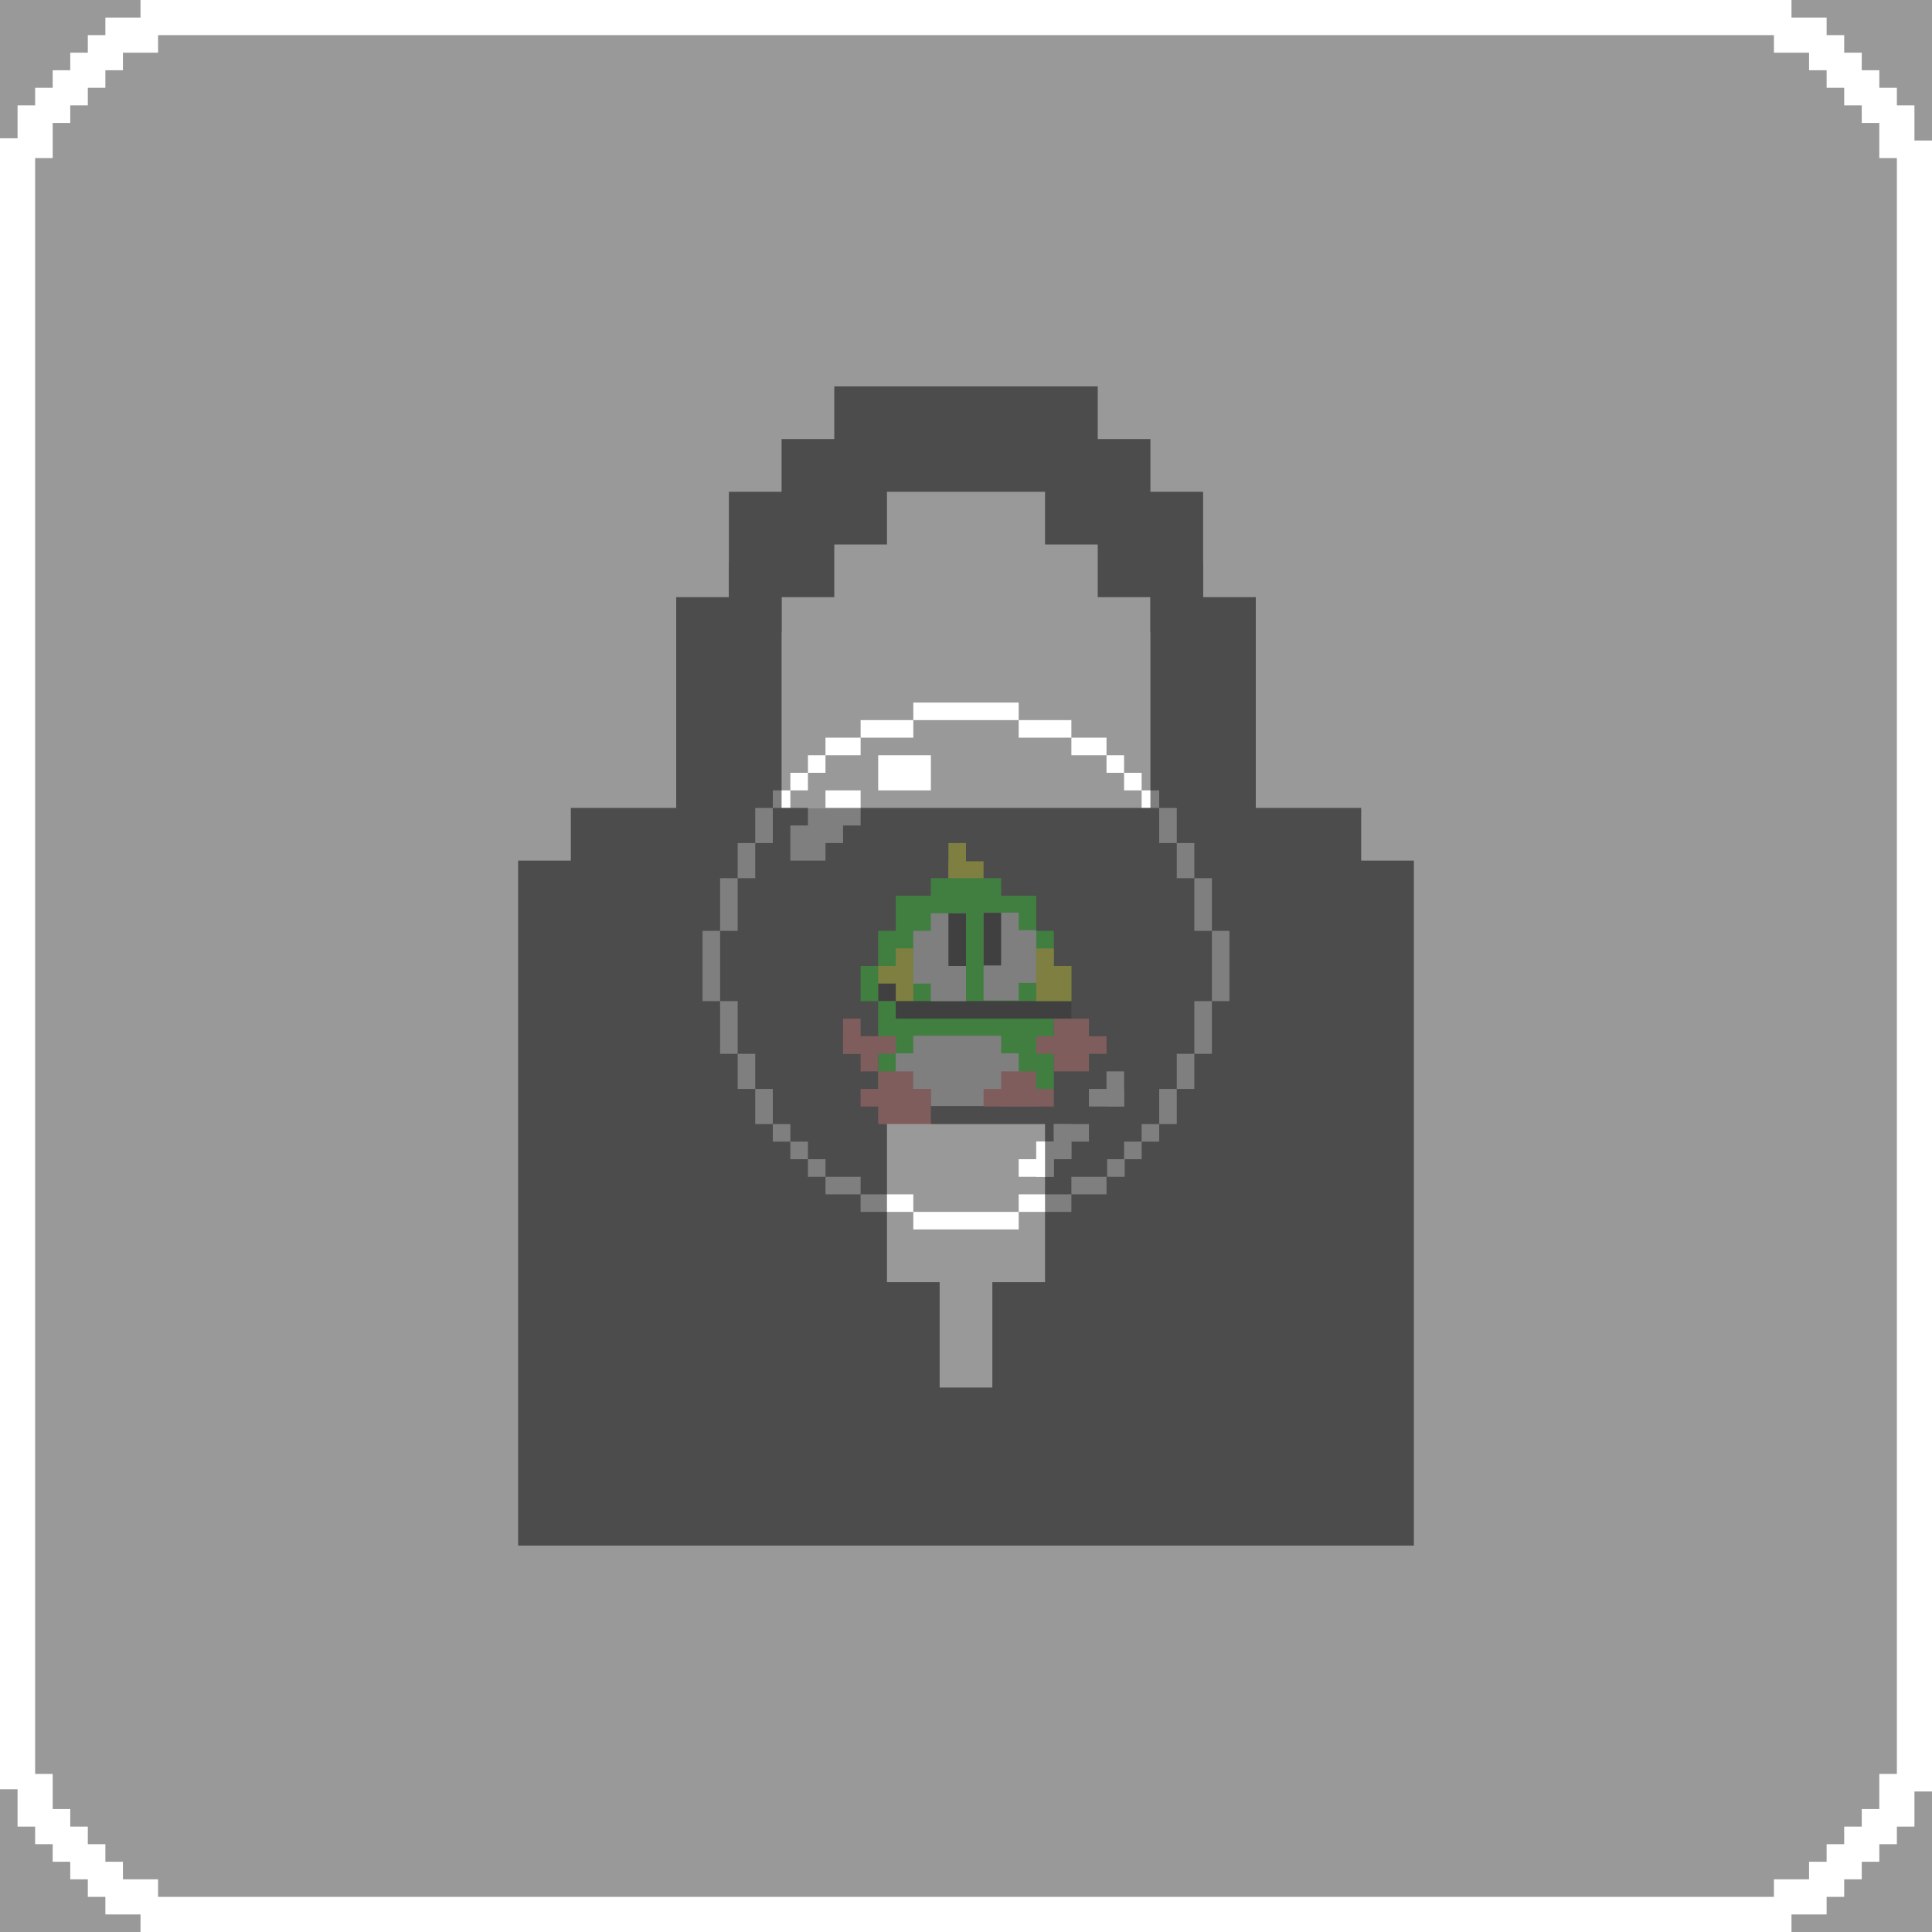 <svg width="110" height="110" xmlns="http://www.w3.org/2000/svg">
 <rect width="100%" height="100%" fill="#333333" stroke="none"/>
 <g id="Layer_1">
  <title>Layer 1</title>
  <g id="svg_309">
   <rect id="svg_865" height="2" width="94" y="0" x="8" stroke-width="0" stroke="#000" fill="#ffffff"/>
   <rect id="svg_867" height="94" width="2" y="7.873" x="0" stroke-width="0" stroke="#000" fill="#ffffff"/>
   <rect id="svg_868" height="2" width="94" y="108" x="8" stroke-width="0" stroke="#000" fill="#ffffff"/>
   <rect id="svg_869" height="94" width="2" y="8" x="108" stroke-width="0" stroke="#000" fill="#ffffff"/>
   <rect id="svg_870" height="2" width="3" y="1" x="6" stroke-width="0" stroke="#000" fill="#ffffff"/>
   <rect id="svg_872" height="3" width="2" y="6" x="1" stroke-width="0" stroke="#000" fill="#ffffff"/>
   <rect id="svg_874" height="2" width="2" y="5" x="2" stroke-width="0" stroke="#000" fill="#ffffff"/>
   <rect id="svg_875" height="2" width="2" y="4" x="3" stroke-width="0" stroke="#000" fill="#ffffff"/>
   <rect id="svg_876" height="2" width="2" y="3" x="4" stroke-width="0" stroke="#000" fill="#ffffff"/>
   <rect id="svg_877" height="2" width="2" y="2" x="5" stroke-width="0" stroke="#000" fill="#ffffff"/>
   <rect id="svg_878" height="2" width="3" y="1" x="101" stroke-width="0" stroke="#000" fill="#ffffff"/>
   <rect id="svg_879" height="2" width="2" y="2" x="103" stroke-width="0" stroke="#000" fill="#ffffff"/>
   <rect id="svg_880" height="2" width="2" y="3" x="104" stroke-width="0" stroke="#000" fill="#ffffff"/>
   <rect id="svg_881" height="2" width="2" y="4" x="105" stroke-width="0" stroke="#000" fill="#ffffff"/>
   <rect id="svg_882" height="2" width="2" y="5" x="106" stroke-width="0" stroke="#000" fill="#ffffff"/>
   <rect id="svg_883" height="3" width="2" y="6" x="107" stroke-width="0" stroke="#000" fill="#ffffff"/>
   <rect id="svg_884" height="3" width="2" y="101" x="1" stroke-width="0" stroke="#000" fill="#ffffff"/>
   <rect id="svg_885" height="2" width="2" y="103" x="2" stroke-width="0" stroke="#000" fill="#ffffff"/>
   <rect id="svg_886" height="2" width="2" y="104" x="3" stroke-width="0" stroke="#000" fill="#ffffff"/>
   <rect id="svg_887" height="2" width="2" y="105" x="4" stroke-width="0" stroke="#000" fill="#ffffff"/>
   <rect id="svg_888" height="2" width="2" y="106" x="5" stroke-width="0" stroke="#000" fill="#ffffff"/>
   <rect id="svg_889" height="2" width="3" y="107" x="6" stroke-width="0" stroke="#000" fill="#ffffff"/>
   <rect id="svg_890" height="2" width="3" y="107" x="101" stroke-width="0" stroke="#000" fill="#ffffff"/>
   <rect id="svg_891" height="2" width="2" y="106" x="103" stroke-width="0" stroke="#000" fill="#ffffff"/>
   <rect id="svg_892" height="2" width="2" y="105" x="104" stroke-width="0" stroke="#000" fill="#ffffff"/>
   <rect id="svg_893" height="2" width="2" y="104" x="105" stroke-width="0" stroke="#000" fill="#ffffff"/>
   <rect id="svg_894" height="2" width="2" y="103" x="106" stroke-width="0" stroke="#000" fill="#ffffff"/>
   <rect id="svg_895" height="3" width="2" y="101" x="107" stroke-width="0" stroke="#000" fill="#ffffff"/>
  </g>
  <rect id="svg_871" height="0.079" width="0" y="-13.861" x="67.785" stroke-width="0" stroke="#000" fill="#ffffff"/>
  <g id="svg_192">
   <g id="svg_139">
    <rect fill="#07ff07" stroke="#000" stroke-width="0" x="50" y="57" width="10" height="5" id="svg_97"/>
    <g id="svg_100">
     <rect fill="#fbfe00" stroke="#000" stroke-width="0" x="54" y="49.038" width="2" height="2" id="svg_98"/>
     <rect fill="#fbfe00" stroke="#000" stroke-width="0" x="54" y="48" width="1" height="2" id="svg_99"/>
    </g>
    <rect fill="#07ff07" stroke="#000" stroke-width="0" x="53" y="50" width="4" height="2" id="svg_101"/>
    <rect fill="#07ff07" stroke="#000" stroke-width="0" x="51" y="51" width="8" height="3" id="svg_102"/>
    <rect fill="#07ff07" stroke="#000" stroke-width="0" x="50" y="53" width="10" height="3" id="svg_103"/>
    <rect fill="#07ff07" stroke="#000" stroke-width="0" x="49" y="55" width="12" height="2" id="svg_104"/>
    <g id="svg_107">
     <rect id="svg_105" height="2" width="2" y="55" x="50" stroke-width="0" stroke="#000" fill="#fbfe00"/>
     <rect fill="#fbfe00" stroke="#000" stroke-width="0" x="51" y="54" width="1" height="3" id="svg_106"/>
    </g>
    <rect fill="#000000" stroke="#000" stroke-width="0" x="50" y="56" width="1" height="1" id="svg_108"/>
    <g id="svg_111">
     <rect fill="#ffffff" stroke="#000" stroke-width="0" x="51" y="59.97" width="7" height="3" id="svg_109"/>
     <rect fill="#ffffff" stroke="#000" stroke-width="0" x="52" y="58.97" width="5" height="2" id="svg_110"/>
    </g>
    <rect fill="#000000" stroke="#000" stroke-width="0" x="51" y="57" width="10" height="1" id="svg_112"/>
    <g id="svg_121">
     <g id="svg_116">
      <rect fill="#ffffff" stroke="#000" stroke-width="0" x="53" y="52" width="2" height="5" id="svg_113"/>
      <rect fill="#ffffff" stroke="#000" stroke-width="0" x="52" y="53" width="2" height="3" id="svg_114"/>
      <rect fill="#000000" stroke="#000" stroke-width="0" x="54" y="52" width="1" height="3" id="svg_115"/>
     </g>
     <g id="svg_120">
      <rect transform="rotate(-180 57 54.462)" fill="#ffffff" stroke="#000" stroke-width="0" x="56" y="51.962" width="2" height="5" id="svg_117"/>
      <rect transform="rotate(-180 58 54.462)" fill="#ffffff" stroke="#000" stroke-width="0" x="57" y="52.962" width="2" height="3" id="svg_118"/>
      <rect fill="#000000" stroke="#000" stroke-width="0" x="56" y="51.97" width="1" height="3" id="svg_119"/>
     </g>
    </g>
    <g id="svg_124">
     <rect id="svg_122" height="2" width="2" y="55" x="59" stroke-width="0" stroke="#000" fill="#fbfe00"/>
     <rect id="svg_123" height="2" width="1" y="54" x="59" stroke-width="0" stroke="#000" fill="#fbfe00"/>
    </g>
    <g id="svg_128">
     <rect fill="#fe7677" stroke="#000" stroke-width="0" x="48" y="59" width="3" height="1" id="svg_125"/>
     <rect id="svg_126" height="2" width="1" y="58" x="48" stroke-width="0" stroke="#000" fill="#fe7677"/>
     <rect id="svg_127" height="2" width="1" y="59" x="49" stroke-width="0" stroke="#000" fill="#fe7677"/>
    </g>
    <rect fill="#fe7677" stroke="#000" stroke-width="0" x="59" y="59" width="4" height="1" id="svg_129"/>
    <rect id="svg_130" height="3" width="2" y="58" x="60" stroke-width="0" stroke="#000" fill="#fe7677"/>
    <g id="svg_138">
     <g id="svg_133">
      <rect fill="#fe7677" stroke="#000" stroke-width="0" x="57" y="61" width="2" height="2" id="svg_131"/>
      <rect fill="#fe7677" stroke="#000" stroke-width="0" x="56" y="62" width="4" height="1" id="svg_132"/>
     </g>
     <g id="svg_137">
      <rect fill="#fe7677" stroke="#000" stroke-width="0" x="50" y="61" width="2" height="2" id="svg_134"/>
      <rect fill="#fe7677" stroke="#000" stroke-width="0" x="49" y="62" width="4" height="1" id="svg_135"/>
      <rect fill="#fe7677" stroke="#000" stroke-width="0" x="50" y="62" width="3" height="2" id="svg_136"/>
     </g>
    </g>
   </g>
   <g id="svg_154">
    <g id="svg_142">
     <rect id="svg_140" height="2" width="1" y="61" x="63" stroke-width="0" stroke="#000" fill="#ffffff"/>
     <rect id="svg_141" height="1" width="2" y="62" x="62" stroke-width="0" stroke="#000" fill="#ffffff"/>
    </g>
    <g id="svg_148">
     <rect id="svg_143" height="1" width="2" y="64" x="60" stroke-width="0" stroke="#000" fill="#ffffff"/>
     <rect id="svg_144" height="2" width="1" y="64" x="60" stroke-width="0" stroke="#000" fill="#ffffff"/>
     <rect id="svg_145" height="1" width="2" y="65" x="59" stroke-width="0" stroke="#000" fill="#ffffff"/>
     <rect id="svg_146" height="2" width="1" y="65" x="59" stroke-width="0" stroke="#000" fill="#ffffff"/>
     <rect id="svg_147" height="1" width="2" y="66" x="58" stroke-width="0" stroke="#000" fill="#ffffff"/>
    </g>
    <rect id="svg_149" height="2" width="3" y="43" x="50" stroke-width="0" stroke="#000" fill="#ffffff"/>
    <g id="svg_153">
     <rect id="svg_150" height="2" width="2" y="45" x="47" stroke-width="0" stroke="#000" fill="#ffffff"/>
     <rect id="svg_151" height="2" width="2" y="46" x="46" stroke-width="0" stroke="#000" fill="#ffffff"/>
     <rect id="svg_152" height="2" width="2" y="47" x="45" stroke-width="0" stroke="#000" fill="#ffffff"/>
    </g>
   </g>
   <g id="svg_191">
    <rect id="svg_155" height="1" width="2" y="67" x="61" stroke-width="0" stroke="#000" fill="#ffffff"/>
    <rect id="svg_156" height="1" width="1" y="66" x="63.036" stroke-width="0" stroke="#000" fill="#ffffff"/>
    <rect id="svg_157" height="1" width="1" y="65" x="64" stroke-width="0" stroke="#000" fill="#ffffff"/>
    <rect id="svg_158" height="1" width="1" y="64" x="65" stroke-width="0" stroke="#000" fill="#ffffff"/>
    <rect id="svg_159" height="2" width="1" y="62" x="66" stroke-width="0" stroke="#000" fill="#ffffff"/>
    <rect id="svg_160" height="2" width="1" y="60" x="67" stroke-width="0" stroke="#000" fill="#ffffff"/>
    <rect id="svg_161" height="3" width="1" y="57" x="68" stroke-width="0" stroke="#000" fill="#ffffff"/>
    <rect id="svg_162" height="4" width="1" y="53" x="69" stroke-width="0" stroke="#000" fill="#ffffff"/>
    <rect id="svg_163" height="3" width="1" y="50" x="68" stroke-width="0" stroke="#000" fill="#ffffff"/>
    <rect id="svg_164" height="2" width="1" y="48" x="67" stroke-width="0" stroke="#000" fill="#ffffff"/>
    <rect id="svg_165" height="2" width="1" y="46" x="66" stroke-width="0" stroke="#000" fill="#ffffff"/>
    <rect id="svg_166" height="1" width="1" y="45" x="65" stroke-width="0" stroke="#000" fill="#ffffff"/>
    <rect id="svg_167" height="1" width="1" y="44" x="64" stroke-width="0" stroke="#000" fill="#ffffff"/>
    <rect id="svg_168" height="1" width="1" y="43" x="63" stroke-width="0" stroke="#000" fill="#ffffff"/>
    <rect id="svg_169" height="1" width="2" y="42" x="61" stroke-width="0" stroke="#000" fill="#ffffff"/>
    <rect id="svg_170" height="1" width="3" y="41" x="58" stroke-width="0" stroke="#000" fill="#ffffff"/>
    <rect y="40" id="svg_171" height="1" width="6" x="52" stroke-width="0" stroke="#000" fill="#ffffff"/>
    <rect id="svg_172" height="1" width="3" y="41" x="49" stroke-width="0" stroke="#000" fill="#ffffff"/>
    <rect id="svg_173" height="1" width="2" y="42" x="47" stroke-width="0" stroke="#000" fill="#ffffff"/>
    <rect id="svg_174" height="1" width="1" y="43" x="46" stroke-width="0" stroke="#000" fill="#ffffff"/>
    <rect id="svg_175" height="1" width="1" y="44" x="45" stroke-width="0" stroke="#000" fill="#ffffff"/>
    <rect id="svg_176" height="1" width="1" y="45" x="44" stroke-width="0" stroke="#000" fill="#ffffff"/>
    <rect id="svg_177" height="2" width="1" y="46" x="43" stroke-width="0" stroke="#000" fill="#ffffff"/>
    <rect id="svg_178" height="2" width="1" y="48" x="42" stroke-width="0" stroke="#000" fill="#ffffff"/>
    <rect id="svg_179" height="3" width="1" y="50" x="41" stroke-width="0" stroke="#000" fill="#ffffff"/>
    <rect id="svg_180" height="4" width="1" y="53" x="40" stroke-width="0" stroke="#000" fill="#ffffff"/>
    <rect id="svg_181" height="3" width="1" y="57" x="41" stroke-width="0" stroke="#000" fill="#ffffff"/>
    <rect id="svg_182" height="2" width="1" y="60" x="42" stroke-width="0" stroke="#000" fill="#ffffff"/>
    <rect id="svg_183" height="2" width="1" y="62" x="43" stroke-width="0" stroke="#000" fill="#ffffff"/>
    <rect id="svg_184" height="1" width="1" y="64" x="44" stroke-width="0" stroke="#000" fill="#ffffff"/>
    <rect id="svg_185" height="1" width="1" y="65" x="45" stroke-width="0" stroke="#000" fill="#ffffff"/>
    <rect id="svg_186" height="1" width="1" y="66" x="46" stroke-width="0" stroke="#000" fill="#ffffff"/>
    <rect id="svg_187" height="1" width="2" y="67" x="47" stroke-width="0" stroke="#000" fill="#ffffff"/>
    <rect id="svg_188" height="1" width="3" y="68" x="49" stroke-width="0" stroke="#000" fill="#ffffff"/>
    <rect id="svg_189" height="1" width="6" y="69" x="52" stroke-width="0" stroke="#000" fill="#ffffff"/>
    <rect id="svg_190" height="1" width="3" y="68" x="58" stroke-width="0" stroke="#000" fill="#ffffff"/>
   </g>
  </g>
  <rect fill="#ffffff" stroke="#000" stroke-width="0" x="-5" y="-4" width="120" height="120" id="svg_289" opacity="0.5"/>
  <g opacity="0.5" id="svg_308">
   <rect fill="#000000" stroke="#000" stroke-width="0" x="47.5" y="22" width="15" height="6" id="svg_290"/>
   <rect fill="#000000" stroke="#000" stroke-width="0" x="44.5" y="25" width="6" height="6" id="svg_292"/>
   <rect fill="#000000" stroke="#000" stroke-width="0" x="59.5" y="25" width="6" height="6" id="svg_293"/>
   <rect fill="#000000" stroke="#000" stroke-width="0" x="62.5" y="28" width="6" height="6" id="svg_294"/>
   <rect fill="#000000" stroke="#000" stroke-width="0" x="41.5" y="28" width="6" height="6" id="svg_295"/>
   <rect fill="#000000" stroke="#000" stroke-width="0" x="38.5" y="34" width="6" height="15" id="svg_296"/>
   <rect fill="#000000" stroke="#000" stroke-width="0" x="41.5" y="32" width="3" height="4" id="svg_297"/>
   <rect fill="#000000" stroke="#000" stroke-width="0" x="65.5" y="32" width="3" height="4" id="svg_298"/>
   <rect fill="#000000" stroke="#000" stroke-width="0" x="65.5" y="34" width="6" height="15" id="svg_299"/>
   <rect fill="#000000" stroke="#000" stroke-width="0" x="32.5" y="46" width="45" height="18" id="svg_300"/>
   <rect fill="#000000" stroke="#000" stroke-width="0" x="32.5" y="63" width="18" height="25" id="svg_301"/>
   <rect fill="#000000" stroke="#000" stroke-width="0" x="59.5" y="63" width="18" height="25" id="svg_302"/>
   <rect fill="#000000" stroke="#000" stroke-width="0" x="29.5" y="49" width="6" height="39" id="svg_303"/>
   <rect fill="#000000" stroke="#000" stroke-width="0" x="74.5" y="49" width="6" height="39" id="svg_304"/>
   <rect fill="#000000" stroke="#000" stroke-width="0" x="49.5" y="79" width="11" height="9" id="svg_305"/>
   <rect fill="#000000" stroke="#000" stroke-width="0" x="47.5" y="73" width="6" height="12" id="svg_306"/>
   <rect fill="#000000" stroke="#000" stroke-width="0" x="56.5" y="73" width="6" height="12" id="svg_307"/>
  </g>
 </g>

</svg>